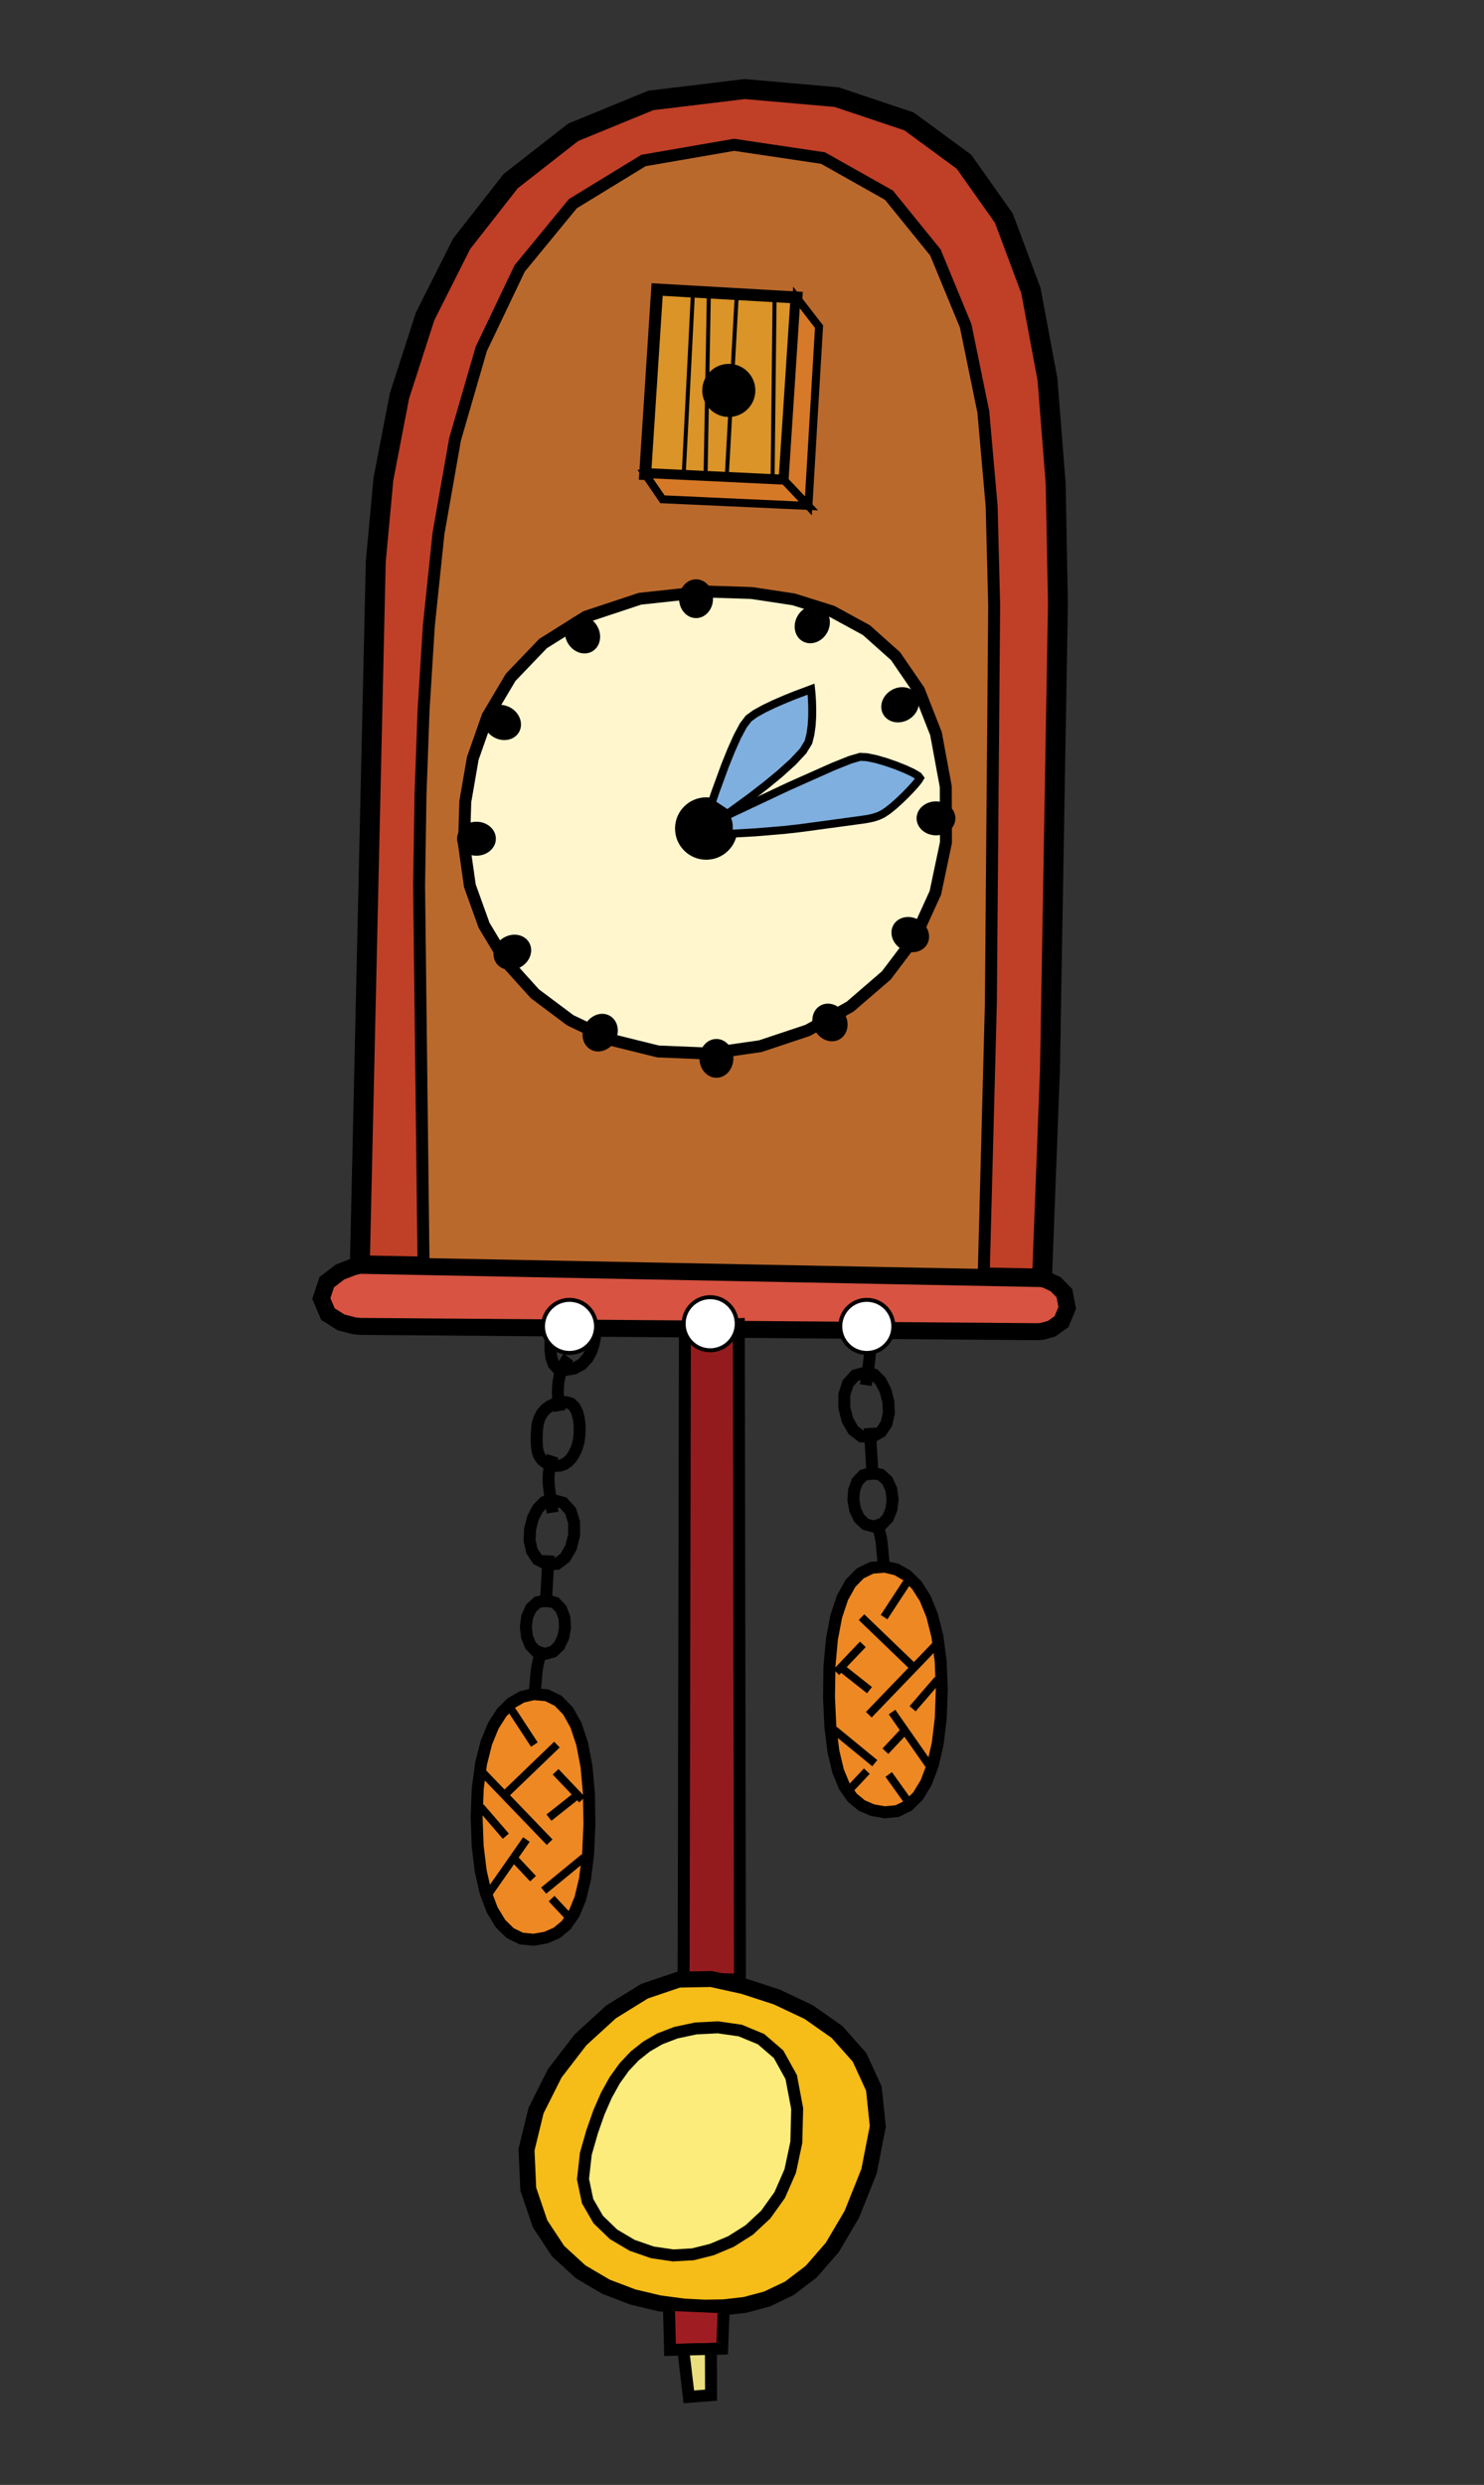 <?xml version="1.0" encoding="utf-8"?>
<!-- Generator: Adobe Illustrator 16.0.4, SVG Export Plug-In . SVG Version: 6.00 Build 0)  -->
<!DOCTYPE svg PUBLIC "-//W3C//DTD SVG 1.1//EN" "http://www.w3.org/Graphics/SVG/1.1/DTD/svg11.dtd">
<svg version="1.1" id="Layer_1" xmlns="http://www.w3.org/2000/svg" xmlns:xlink="http://www.w3.org/1999/xlink" x="0px" y="0px"
	 width="612px" height="1024.449px" viewBox="0 0 612 1024.449" enable-background="new 0 0 612 1024.449" xml:space="preserve">
<rect x="0" y="0" width="612" height="1024.449" fill="#333333" stroke="none"/>
<g>
	<g>
		<polygon fill="#C03F27" stroke="#000000" stroke-width="8.21" stroke-miterlimit="10" points="154.962,231.567 158.133,197.422 
			164.728,163.252 175.3,130.468 190.401,100.48 210.582,74.7 236.394,54.538 268.39,41.407 307.12,36.716 345.043,40.049 
			374.87,50.04 397.539,66.676 413.988,89.944 425.15,119.832 431.964,156.325 435.366,199.413 436.291,249.082 433.008,441.059 
			429.724,527.127 148.394,521.653 		"/>
		<polygon fill="#BA692C" stroke="#000000" stroke-width="4.926" stroke-miterlimit="10" points="172.835,365.179 173.424,327.549 
			174.677,292.868 176.854,258.02 180.828,219.953 187.676,181.09 198.476,143.856 214.305,110.676 236.241,83.975 265.36,66.176 
			302.742,59.704 339.408,65.16 366.609,80.476 385.754,104.071 398.251,134.365 405.517,169.779 408.96,208.732 409.989,249.644 
			408.634,413.66 405.641,527.127 174.677,522.165 		"/>
		<polygon fill="#FFF6CE" stroke="#000000" stroke-width="4.926" stroke-miterlimit="10" points="291.39,243.881 263.921,246.849 
			241.582,254.257 223.945,265.321 210.584,279.262 201.071,295.296 194.981,312.643 191.885,330.521 191.359,348.148 
			193.779,365.187 199.633,381.476 208.663,396.494 220.607,409.723 235.208,420.643 252.203,428.734 271.334,433.478 
			292.342,434.353 313.546,431.31 333.123,424.783 350.603,414.986 365.514,402.129 377.385,386.424 385.744,368.083 
			390.12,347.317 390.041,324.339 385.999,302.462 378.996,284.636 369.329,270.523 357.291,259.788 343.184,252.093 
			327.299,247.101 309.937,244.476 291.39,243.881 		"/>
		<circle fill="#7FAFDE" stroke="#000000" stroke-width="4.926" stroke-miterlimit="10" cx="291.248" cy="341.58" r="10.4"/>
		<polygon fill="#D85341" stroke="#000000" stroke-width="7" stroke-miterlimit="10" points="148.394,521.653 429.724,527.127 
			431.503,527.623 435.334,529.453 438.96,533.13 440.122,539.167 437.778,544.864 433.691,547.789 429.809,548.866 428.081,549.02 
			148.394,546.83 145.991,546.573 140.662,545.188 135.231,541.75 132.521,535.336 134.77,528.58 140.252,524.39 145.837,522.252 
			148.394,521.653 		"/>
		<circle cx="291.248" cy="341.58" r="10.947"/>
	</g>
	<g>
		<polygon fill="#ED8823" stroke="#000000" stroke-width="4.926" stroke-miterlimit="10" points="220.094,698.442 225.492,698.899 
			230.21,701.206 234.228,705.328 237.524,711.237 240.079,718.898 241.871,728.281 242.879,739.351 243.083,752.08 
			242.521,764.453 241.261,774.606 239.32,782.733 236.72,789.025 233.477,793.675 229.613,796.875 225.146,798.819 
			220.094,799.698 214.998,799.216 210.414,796.982 206.394,793.032 202.99,787.412 200.253,780.164 198.235,771.327 
			196.986,760.948 196.559,749.064 197.031,737.271 198.389,727.11 200.542,718.545 203.4,711.543 206.875,706.067 210.875,702.083 
			215.311,699.552 220.094,698.442 		"/>
		<polyline fill="none" stroke="#000000" stroke-width="4.926" stroke-miterlimit="10" points="227.483,549.02 227.375,549.702 
			227.156,551.5 226.985,554.042 227.021,556.957 227.423,559.87 228.349,562.413 229.958,564.21 232.409,564.892 236.745,564.21 
			240.003,562.413 242.338,559.87 243.903,556.957 244.853,554.042 245.34,551.5 245.52,549.702 245.545,549.02 		"/>
		<polygon fill="none" stroke="#000000" stroke-width="4.926" stroke-miterlimit="10" points="233.23,578.028 235.395,578.602 
			237.002,580.158 238.108,582.444 238.772,585.211 239.051,588.21 239.003,591.19 238.686,593.9 238.156,596.09 237.452,597.924 
			236.566,599.675 235.49,601.263 234.215,602.607 232.733,603.624 231.037,604.229 229.117,604.345 226.966,603.889 
			224.979,602.985 223.51,601.818 222.482,600.39 221.825,598.707 221.466,596.773 221.331,594.595 221.348,592.177 
			221.443,589.522 221.764,586.907 222.484,584.609 223.569,582.638 224.983,581.004 226.691,579.716 228.659,578.785 
			230.85,578.219 233.23,578.028 		"/>
		<polygon fill="none" stroke="#000000" stroke-width="4.926" stroke-miterlimit="10" points="227.483,618.257 224.415,619.269 
			221.794,621.964 219.798,625.833 218.606,630.367 218.396,635.054 219.344,639.385 221.63,642.85 225.431,644.939 
			229.678,644.736 233.083,642.156 235.497,637.94 236.771,632.83 236.756,627.565 235.302,622.888 232.261,619.539 
			227.483,618.257 		"/>
		<polygon fill="none" stroke="#000000" stroke-width="4.926" stroke-miterlimit="10" points="225.431,659.717 221.668,660.548 
			219.001,663.001 217.404,666.543 216.854,670.64 217.323,674.758 218.789,678.362 221.227,680.915 224.61,681.884 
			228.046,680.948 230.626,678.479 232.302,674.98 233.025,670.955 232.748,666.911 231.421,663.354 228.999,660.789 
			225.431,659.717 		"/>
		
			<line fill="none" stroke="#000000" stroke-width="4.926" stroke-miterlimit="10" x1="226.252" y1="641.245" x2="225.021" y2="662.591"/>
		<polyline fill="none" stroke="#000000" stroke-width="4.926" stroke-miterlimit="10" points="227.894,600.195 227.807,600.469 
			227.58,601.234 227.266,602.403 226.919,603.889 226.591,605.607 226.335,607.468 226.205,609.388 226.252,611.279 
			226.44,613.222 226.952,617.339 227.894,623.593 		"/>
		<polyline fill="none" stroke="#000000" stroke-width="4.926" stroke-miterlimit="10" points="234.462,559.555 234.319,559.743 
			233.936,560.287 233.379,561.158 232.717,562.327 232.017,563.765 231.345,565.444 230.769,567.334 230.357,569.408 
			230.139,571.586 230.075,573.756 230.126,575.83 230.254,577.72 230.421,579.341 230.588,580.607 230.716,581.429 
			230.767,581.722 		"/>
		<polyline fill="none" stroke="#000000" stroke-width="4.926" stroke-miterlimit="10" points="223.789,679.011 223.462,679.973 
			223.118,681.045 222.711,682.398 222.286,683.942 221.884,685.591 221.549,687.261 221.326,688.863 220.505,697.894 		"/>
		
			<line fill="none" stroke="#000000" stroke-width="3.284" stroke-miterlimit="10" x1="199.022" y1="730.734" x2="226.662" y2="759.469"/>
		
			<line fill="none" stroke="#000000" stroke-width="3.284" stroke-miterlimit="10" x1="207.779" y1="740.312" x2="229.673" y2="719.24"/>
		
			<line fill="none" stroke="#000000" stroke-width="3.284" stroke-miterlimit="10" x1="209.969" y1="703.367" x2="220.369" y2="719.24"/>
		
			<line fill="none" stroke="#000000" stroke-width="3.284" stroke-miterlimit="10" x1="229.125" y1="730.459" x2="240.072" y2="741.954"/>
		
			<line fill="none" stroke="#000000" stroke-width="3.284" stroke-miterlimit="10" x1="238.156" y1="740.038" x2="226.389" y2="749.342"/>
		
			<line fill="none" stroke="#000000" stroke-width="3.284" stroke-miterlimit="10" x1="198.202" y1="744.963" x2="208.6" y2="757.006"/>
		
			<line fill="none" stroke="#000000" stroke-width="3.284" stroke-miterlimit="10" x1="201.211" y1="781.087" x2="217.084" y2="758.374"/>
		
			<line fill="none" stroke="#000000" stroke-width="3.284" stroke-miterlimit="10" x1="211.611" y1="765.763" x2="219.821" y2="774.519"/>
		
			<line fill="none" stroke="#000000" stroke-width="3.284" stroke-miterlimit="10" x1="224.199" y1="779.446" x2="240.894" y2="765.763"/>
		
			<line fill="none" stroke="#000000" stroke-width="3.284" stroke-miterlimit="10" x1="227.483" y1="782.73" x2="235.42" y2="791.213"/>
		<circle fill="#FFFFFF" stroke="#000000" stroke-width="1.642" stroke-miterlimit="10" cx="234.872" cy="546.83" r="10.947"/>
	</g>
	<g>
		<polygon fill="#ED8823" stroke="#000000" stroke-width="4.926" stroke-miterlimit="10" points="364.863,645.898 359.466,646.355 
			354.748,648.662 350.729,652.784 347.433,658.693 344.878,666.354 343.086,675.737 342.078,686.807 341.875,699.536 
			342.437,711.909 343.696,722.062 345.637,730.189 348.237,736.481 351.479,741.131 355.345,744.332 359.812,746.275 
			364.863,747.154 369.959,746.673 374.543,744.438 378.563,740.488 381.968,734.868 384.705,727.62 386.722,718.783 
			387.971,708.404 388.399,696.52 387.926,684.727 386.568,674.566 384.416,666.001 381.557,659 378.082,653.523 374.083,649.539 
			369.646,647.008 364.863,645.898 		"/>
		<polygon fill="none" stroke="#000000" stroke-width="4.926" stroke-miterlimit="10" points="357.474,565.713 360.543,566.725 
			363.163,569.42 365.158,573.29 366.351,577.823 366.562,582.51 365.613,586.841 363.327,590.306 359.526,592.395 355.28,592.192 
			351.874,589.612 349.46,585.396 348.187,580.286 348.202,575.021 349.655,570.344 352.695,566.995 357.474,565.713 		"/>
		<polygon fill="none" stroke="#000000" stroke-width="4.926" stroke-miterlimit="10" points="359.526,607.173 363.29,608.004 
			365.956,610.458 367.552,614 368.104,618.096 367.634,622.214 366.168,625.818 363.73,628.371 360.348,629.34 356.911,628.404 
			354.331,625.935 352.655,622.436 351.932,618.411 352.21,614.367 353.535,610.81 355.959,608.245 359.526,607.173 		"/>
		
			<line fill="none" stroke="#000000" stroke-width="4.926" stroke-miterlimit="10" x1="358.705" y1="588.701" x2="359.937" y2="610.047"/>
		<polyline fill="none" stroke="#000000" stroke-width="4.926" stroke-miterlimit="10" points="357.063,547.651 357.378,548.69 
			357.692,549.859 358.038,551.345 358.365,553.063 358.622,554.924 358.754,556.844 358.705,558.735 358.517,560.678 
			358.006,564.795 357.063,571.049 		"/>
		<polyline fill="none" stroke="#000000" stroke-width="4.926" stroke-miterlimit="10" points="361.168,626.467 361.495,627.429 
			362.246,629.854 362.673,631.398 363.073,633.047 363.407,634.717 363.632,636.319 364.452,645.35 		"/>
		
			<line fill="none" stroke="#000000" stroke-width="3.284" stroke-miterlimit="10" x1="385.935" y1="678.19" x2="358.295" y2="706.925"/>
		
			<line fill="none" stroke="#000000" stroke-width="3.284" stroke-miterlimit="10" x1="377.178" y1="687.768" x2="355.283" y2="666.696"/>
		
			<line fill="none" stroke="#000000" stroke-width="3.284" stroke-miterlimit="10" x1="374.987" y1="650.823" x2="364.589" y2="666.696"/>
		
			<line fill="none" stroke="#000000" stroke-width="3.284" stroke-miterlimit="10" x1="355.832" y1="677.916" x2="344.885" y2="689.41"/>
		
			<line fill="none" stroke="#000000" stroke-width="3.284" stroke-miterlimit="10" x1="346.801" y1="687.494" x2="358.567" y2="696.798"/>
		
			<line fill="none" stroke="#000000" stroke-width="3.284" stroke-miterlimit="10" x1="386.756" y1="692.419" x2="376.356" y2="704.462"/>
		
			<line fill="none" stroke="#000000" stroke-width="3.284" stroke-miterlimit="10" x1="383.746" y1="728.543" x2="367.873" y2="705.83"/>
		
			<line fill="none" stroke="#000000" stroke-width="3.284" stroke-miterlimit="10" x1="373.346" y1="713.218" x2="365.136" y2="721.975"/>
		
			<line fill="none" stroke="#000000" stroke-width="3.284" stroke-miterlimit="10" x1="360.758" y1="726.902" x2="344.063" y2="713.218"/>
		
			<line fill="none" stroke="#000000" stroke-width="3.284" stroke-miterlimit="10" x1="357.474" y1="730.185" x2="349.536" y2="738.669"/>
		
			<line fill="none" stroke="#000000" stroke-width="3.284" stroke-miterlimit="10" x1="366.505" y1="731.555" x2="374.715" y2="743.049"/>
		<circle fill="#FFFFFF" stroke="#000000" stroke-width="1.642" stroke-miterlimit="10" cx="357.476" cy="546.83" r="10.947"/>
	</g>
	<g>
		<polygon fill="#7FAFDE" stroke="#000000" stroke-width="3.284" stroke-miterlimit="10" points="309.847,328.373 315.672,323.86 
			321.626,318.963 327.02,314.085 331.172,309.631 333.393,306.004 334.227,302.706 334.719,299.119 334.941,295.469 
			334.967,291.979 334.862,288.873 334.701,286.376 334.553,284.715 334.487,284.11 327.791,286.621 323.678,288.284 
			319.308,290.177 315.092,292.192 311.439,294.22 308.763,296.152 306.532,299.071 304.059,303.704 301.508,309.4 299.046,315.513 
			295.062,326.399 293.437,331.181 300.005,335.56 		"/>
		<path d="M302.193,342.127c0-6.046-4.9-10.947-10.945-10.947c-6.049,0-10.949,4.901-10.949,10.947s4.9,10.947,10.949,10.947
			C297.293,353.074,302.193,348.173,302.193,342.127z"/>
	</g>
	<g>
		<polygon fill="#7FAFDE" stroke="#000000" stroke-width="3.284" stroke-miterlimit="10" points="302.81,343.642 311.499,343.154 
			323.472,342.153 330.047,341.413 355.081,338.022 357.838,337.599 360.151,337.099 362.172,336.445 364.043,335.56 
			366.095,334.207 368.438,332.327 370.913,330.114 373.349,327.76 375.577,325.458 377.436,323.398 378.756,321.776 
			379.368,320.782 378.714,319.912 376.598,318.644 373.403,317.145 369.517,315.582 365.321,314.122 361.204,312.93 
			357.548,312.176 354.738,312.024 350.657,313.216 343.646,316.019 325.113,324.271 300.005,336.106 299.458,343.77 		"/>
		<circle cx="291.247" cy="341.032" r="10.947"/>
	</g>
	<g>
		<polygon fill="#941B1D" stroke="#000000" stroke-width="4.926" stroke-miterlimit="10" points="282.46,547.082 281.924,815.651 
			305.161,816.135 304.685,545.917 		"/>
		<polygon fill="#F6BC17" stroke="#000000" stroke-width="6.568" stroke-miterlimit="10" points="293.256,815.888 279.841,816.147 
			265.806,820.905 252.029,829.42 239.393,840.957 228.776,854.771 221.062,870.125 217.13,886.278 217.861,902.49 222.728,916.824 
			230.163,928.077 239.486,936.616 250.017,942.805 261.074,947.011 271.977,949.596 282.044,950.928 290.598,951.37 
			298.587,951.238 307.243,950.238 316.301,947.816 325.498,943.425 334.569,936.513 343.249,926.526 351.278,912.914 
			358.388,895.127 362.007,876.641 360.386,861.063 354.466,848.167 345.185,837.725 333.483,829.505 320.301,823.279 
			306.579,818.817 293.256,815.888 		"/>
		<polygon fill="#FCEC7B" stroke="#000000" stroke-width="4.926" stroke-miterlimit="10" points="241.602,887.901 240.422,898.391 
			242.325,907.462 246.726,915.066 253.04,921.153 260.683,925.676 269.065,928.586 277.607,929.839 285.718,929.382 
			293.559,927.424 301.429,924.121 308.964,919.354 315.797,913 321.559,904.941 325.885,895.054 328.407,883.22 328.758,869.319 
			326.294,856.308 321.085,846.914 313.846,840.675 305.283,837.127 296.11,835.806 287.036,836.251 278.773,837.998 
			272.031,840.583 266.598,843.754 261.747,847.605 257.42,852.187 253.56,857.556 250.105,863.758 247,870.849 244.186,878.879 
			241.602,887.901 		"/>
		<polygon fill="#9F1D22" stroke="#000000" stroke-width="4.926" stroke-miterlimit="10" points="298.489,951.242 297.814,968.287 
			276.312,968.777 275.85,950.21 		"/>
		<polygon fill="#EADE7D" stroke="#000000" stroke-width="4.926" stroke-miterlimit="10" points="293.163,968.392 293.238,987.452 
			284.066,988.156 281.771,968.654 		"/>
		<circle fill="#FFFFFF" stroke="#000000" stroke-width="1.642" stroke-miterlimit="10" cx="292.889" cy="545.736" r="10.947"/>
	</g>
	<g>
		<polygon fill="#DA9427" stroke="#000000" stroke-width="4.926" stroke-miterlimit="10" points="270.996,119.363 266.07,195.442 
			323.54,198.179 328.466,122.647 		"/>
		<polygon fill="#D67928" stroke="#000000" stroke-width="3.284" stroke-miterlimit="10" points="323.54,198.179 333.393,208.578 
			337.771,134.688 328.466,122.647 		"/>
		<polygon fill="#D67927" stroke="#000000" stroke-width="3.284" stroke-miterlimit="10" points="323.54,198.179 333.393,208.578 
			273.186,205.842 266.07,195.442 		"/>
		
			<line fill="none" stroke="#000000" stroke-width="1.642" stroke-miterlimit="10" x1="285.789" y1="120.208" x2="281.934" y2="196.197"/>
		
			<line fill="none" stroke="#000000" stroke-width="1.642" stroke-miterlimit="10" x1="292.342" y1="120.583" x2="290.97" y2="196.197"/>
		
			<line fill="none" stroke="#000000" stroke-width="1.642" stroke-miterlimit="10" x1="303.854" y1="121.241" x2="299.731" y2="196.197"/>
		
			<line fill="none" stroke="#000000" stroke-width="1.642" stroke-miterlimit="10" x1="319.436" y1="122.647" x2="318.614" y2="197.944"/>
		<circle cx="300.552" cy="160.96" r="10.947"/>
	</g>
	<g>
		<ellipse cx="386" cy="337.382" rx="8" ry="7"/>
		<ellipse transform="matrix(0.866 -0.5 0.5 0.866 -95.552 224.531)" cx="371.207" cy="290.569" rx="8" ry="7"/>
		<ellipse transform="matrix(0.5 -0.866 0.866 0.5 -55.441 418.821)" cx="334.988" cy="257.424" rx="8" ry="6.999"/>
		<ellipse cx="287.05" cy="246.829" rx="6.999" ry="8"/>
		<ellipse transform="matrix(-0.5 -0.866 0.866 -0.5 133.783 600.484)" cx="240.236" cy="261.622" rx="8" ry="6.999"/>
		<ellipse transform="matrix(-0.866 -0.5 0.5 -0.866 237.518 659.323)" cx="207.091" cy="297.84" rx="8" ry="6.999"/>
		<ellipse cx="196.496" cy="345.779" rx="8" ry="6.999"/>
		<ellipse transform="matrix(-0.866 0.5 -0.5 -0.866 590.568 626.943)" cx="211.29" cy="392.592" rx="8" ry="6.999"/>
		<ellipse transform="matrix(-0.5 0.866 -0.866 -0.5 739.961 424.257)" cx="247.508" cy="425.737" rx="8" ry="6.999"/>
		<ellipse cx="295.446" cy="436.333" rx="6.999" ry="8"/>
		<ellipse transform="matrix(0.5 0.866 -0.866 0.5 536.194 -85.636)" cx="342.26" cy="421.539" rx="8" ry="6.999"/>
		<ellipse transform="matrix(0.866 0.5 -0.5 0.866 242.954 -136.079)" cx="375.405" cy="385.321" rx="8" ry="6.999"/>
		<circle cx="291.248" cy="341.58" r="8.757"/>
	</g>
</g>
</svg>
